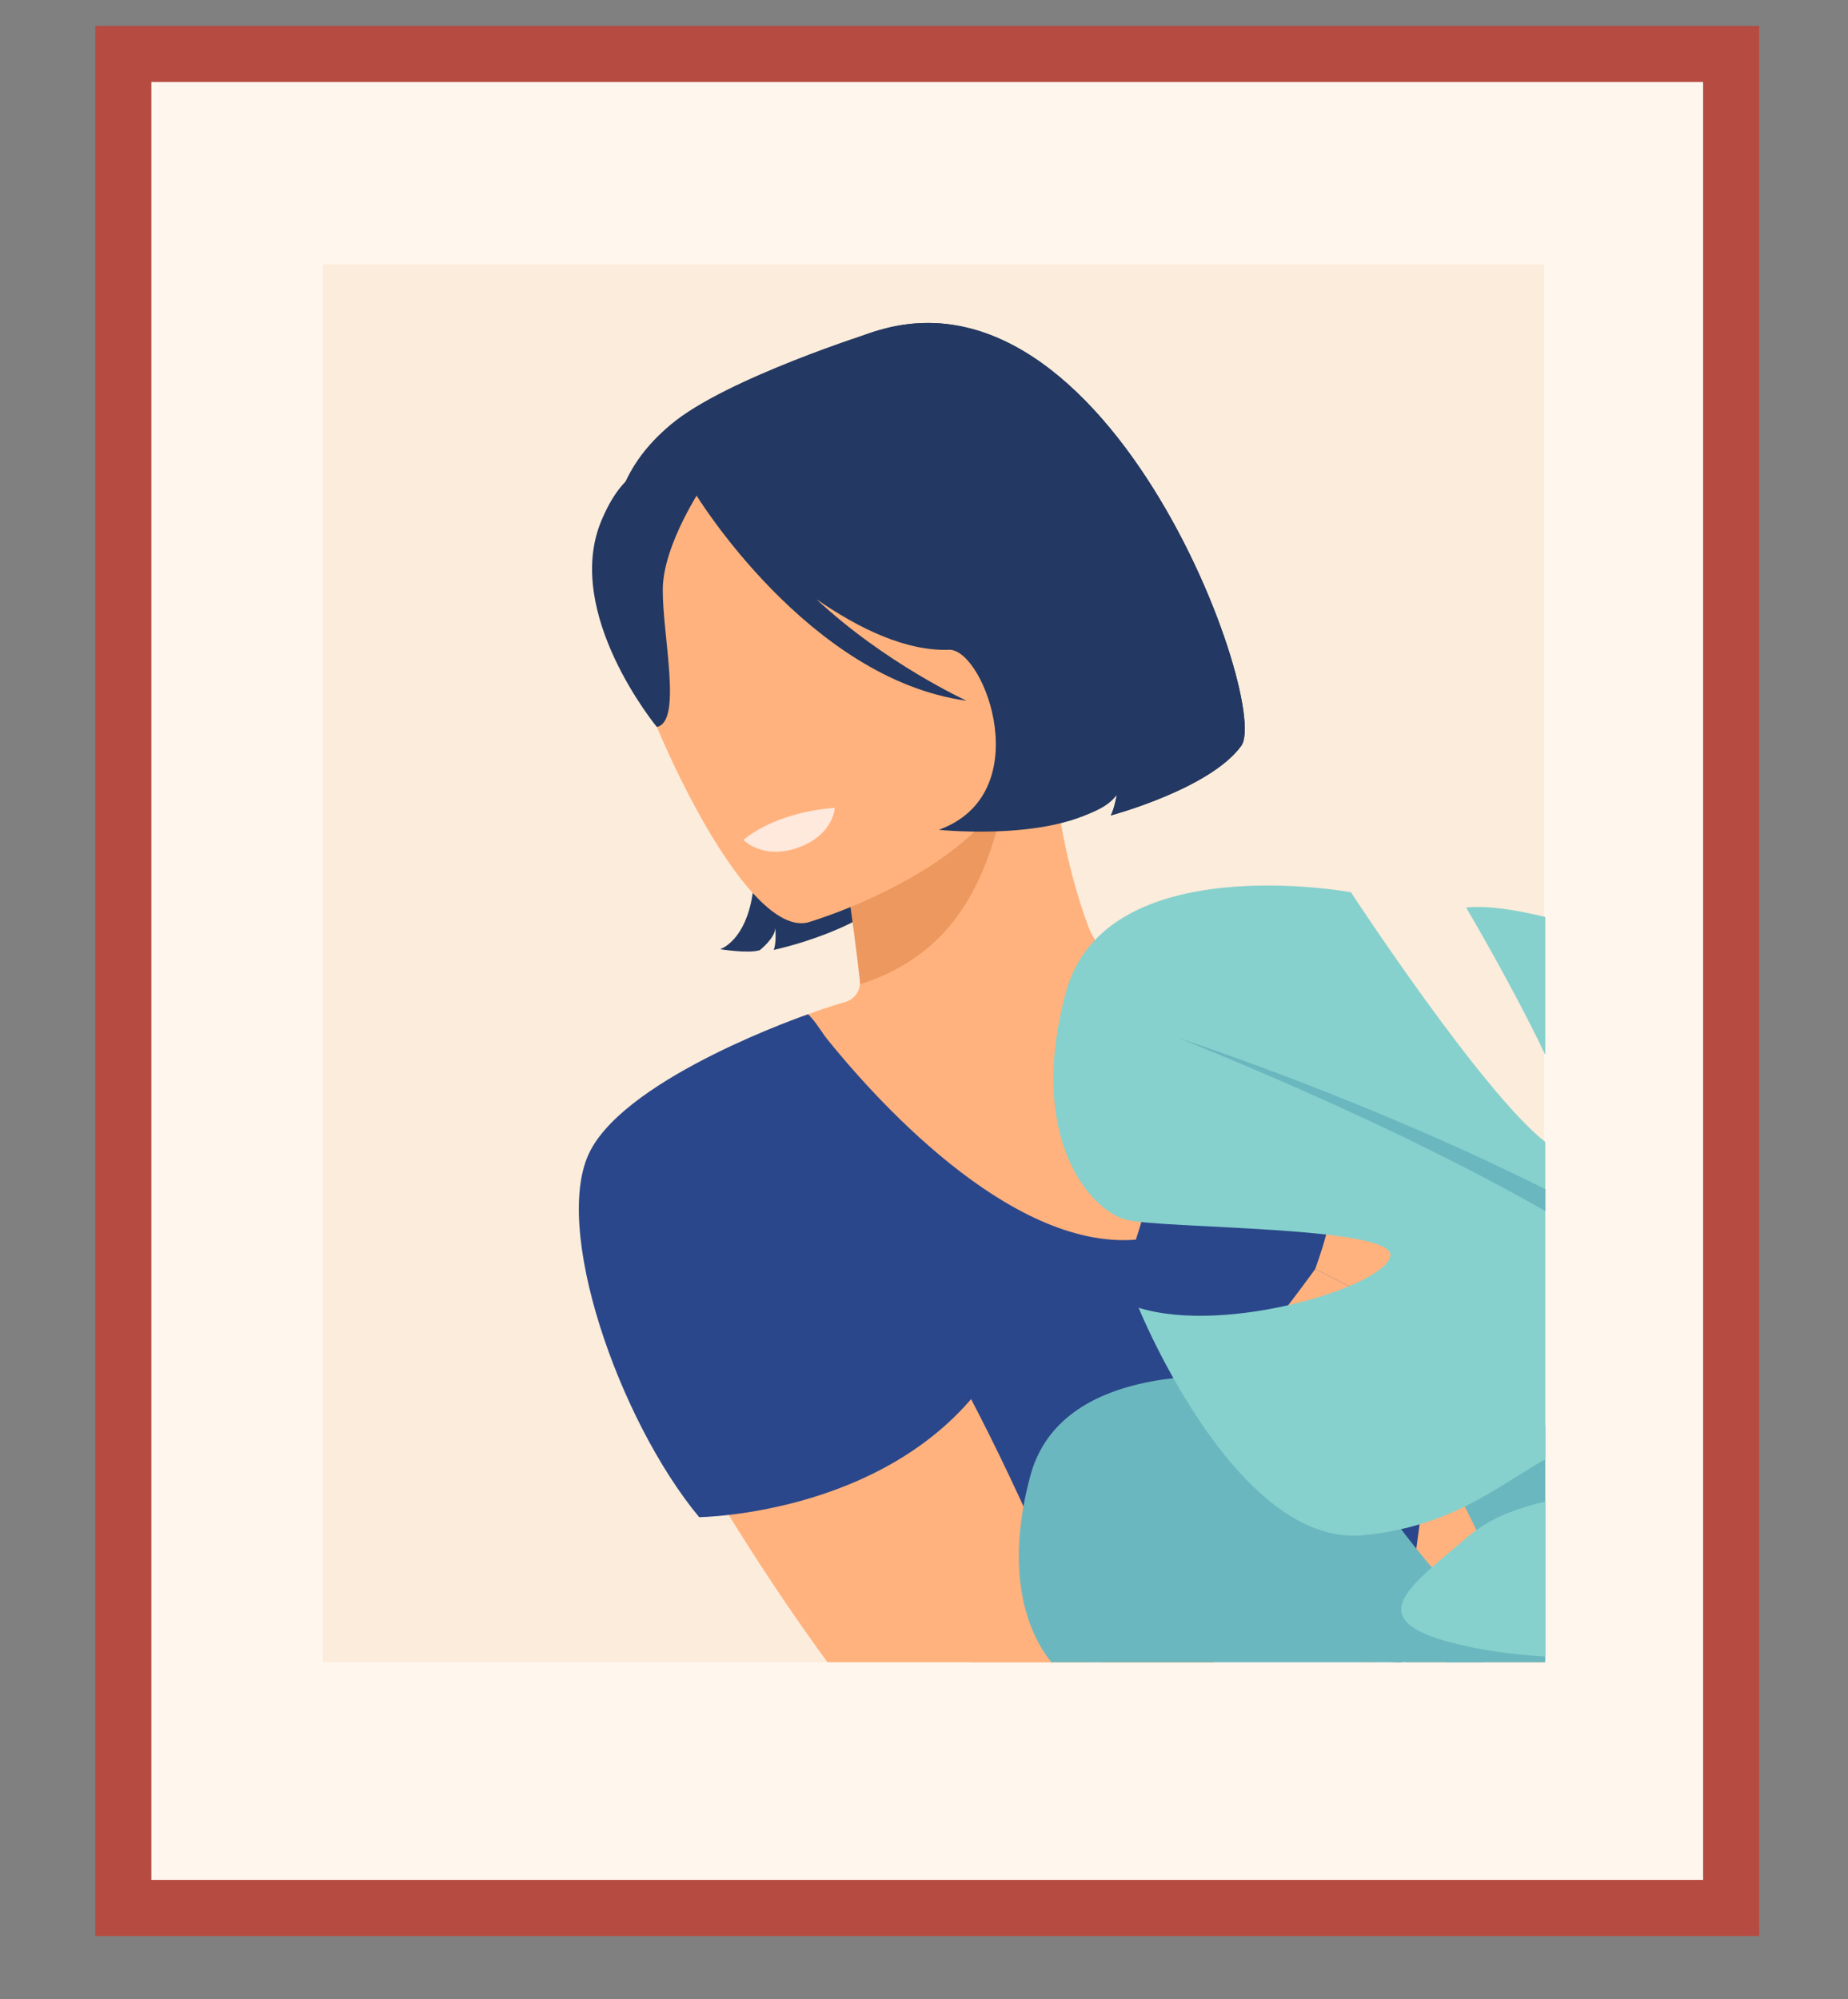<svg xmlns="http://www.w3.org/2000/svg" viewBox="0 0 257 278" width="257" height="278">
	<rect x="0" y="0" width="257" height="278" fill="#808080" stroke="none"/>
	<style>
		tspan { white-space:pre }
		.shp0 { fill: #fff6ee } 
		.shp1 { fill: #fcecdb } 
		.shp2 { fill: #ffb27d } 
		.shp3 { fill: #233862 } 
		.shp4 { fill: #ed985f } 
		.shp5 { fill: #2b478b } 
		.shp6 { fill: #ffe8dc } 
		.shp7 { fill: #f8a871 } 
		.shp8 { fill: #6bb7bf } 
		.shp9 { fill: #86d1cd } 
		.shp10 { fill: #b64c41 } 
	</style>
	<g id="g12">
		<g id="Folder 213">
			<path id="path314" class="shp0" d="M239.36 265.39L20.24 265.39L20.24 8.86L239.36 8.86L239.36 265.39Z" />
			<path id="path316" class="shp1" d="M214.72 36.77L214.72 231.14L44.89 231.14L44.89 36.77L214.72 36.77Z" />
			<path id="path318" class="shp2" d="M194.92 196.76L194.92 196.68C194.88 191.38 194.45 186.39 193.74 181.75C193.44 179.81 193.09 177.92 192.71 176.11C191.65 171.12 190.29 166.56 188.78 162.45C188.49 161.67 188.18 160.89 187.88 160.14C181.61 144.4 173.37 135.93 173.12 135.67L173.11 135.67C168.35 135.21 163.85 134.92 159.61 134.79C155.91 134.67 152.65 132.32 151.36 128.86C149.87 124.87 148.53 120.05 147.53 114.47C147.51 114.4 147.51 114.34 147.5 114.28C147.07 111.87 146.71 109.32 146.43 106.63L144.78 107.16L141.08 108.31L140.53 108.47C140.53 108.47 140.53 108.47 140.53 108.48L139.92 108.66L137.26 109.49L130.21 111.68L116.82 115.85L116.76 115.86L116.76 115.86C116.76 115.86 116.76 115.86 116.76 115.87C116.77 115.89 116.78 115.92 116.78 115.96C116.78 115.98 116.79 116 116.79 116.02C116.79 116.09 116.81 116.17 116.83 116.29C117.05 117.55 117.72 121.43 118.38 126.09C118.48 126.78 118.57 127.48 118.67 128.19C118.89 129.85 119.11 131.57 119.29 133.28C119.41 134.31 119.51 135.36 119.6 136.38C119.6 136.43 119.6 136.48 119.6 136.53L119.6 136.55C119.64 137.82 118.81 138.96 117.58 139.32C115.69 139.87 113.95 140.46 112.37 141.04C112.37 141.04 112.34 141.05 112.3 141.07C102.92 144.55 98.83 148.18 98.62 148.37C98.62 148.37 98.62 148.37 98.61 148.37C98.61 148.37 100.34 170.76 107.11 202.55C107.58 204.79 108.08 207.08 108.61 209.4C109.64 213.93 110.77 218.61 112 223.43C112.46 225.21 112.93 227.02 113.42 228.85C113.42 228.85 113.42 228.85 113.42 228.85C113.63 229.62 191.09 231.14 191.09 231.14C191.31 229.47 191.55 227.77 191.82 226C192.2 223.45 192.64 220.8 193.12 218.04C194.27 211.44 194.83 205.2 194.92 199.33L194.92 199.32C194.93 198.46 194.94 197.6 194.92 196.76" />
			<path id="path320" class="shp2" d="M214.72 208.05L214.72 231.14L195.55 231.14C195.36 230.89 195.17 230.64 194.97 230.38L194.97 230.38C193.93 229 192.87 227.54 191.82 226C188.38 220.96 184.95 215.05 181.89 208.46C180.59 205.67 179.35 202.74 178.22 199.71C176.75 195.86 175.45 191.83 174.34 187.65C170.21 172 168.87 154.22 173.11 135.67C173.11 135.67 173.14 135.67 173.19 135.68C174.16 135.84 183.67 137.82 194.48 154.76C194.77 155.19 195.05 155.64 195.32 156.1C195.89 157.03 196.47 158 197.04 159.02C198.08 160.85 199.13 162.82 200.18 164.95C201.07 166.79 201.98 168.73 202.87 170.8C207.03 180.38 211.1 192.56 214.72 208.05" />
			<path id="path322" class="shp3" d="M129.34 88.81C129.34 88.81 147.36 95.23 137.48 115.39C137.48 115.39 152.21 115.16 155.31 110.51C155.31 110.51 155 112.41 154.48 113.39C154.48 113.39 168.29 109.7 172.62 103.71C176.96 97.73 151.98 28.94 116.45 48.35C116.45 48.35 83.57 55.74 97.93 92.01C112.28 128.29 100.15 131.99 100.15 131.99C100.15 131.99 104.04 132.63 105.66 132.13C105.66 132.13 107.77 130.49 107.83 129.03C107.83 129.03 108 131.25 107.59 132.09C107.59 132.09 121.06 129.32 126.09 122.39C131.12 115.44 133.56 95.92 129.34 88.81Z" />
			<path id="path324" class="shp4" d="M116.76 115.86C116.76 115.86 118.72 128.38 119.64 136.86C136.59 131.42 138.17 116.12 140.77 107.66L116.76 115.86" />
			<path id="path326" class="shp3" d="M138.22 106.8C138.22 106.8 145.2 92.64 146.01 81.09C146.58 72.84 151.39 38.56 121.7 46.08C121.7 46.08 100.92 52.6 93.28 59.04C87.21 64.15 78.78 74.7 92.11 99.76L95.8 108.31L138.22 106.8" />
			<path id="path328" class="shp2" d="M112.28 128.29C112.28 128.29 148.9 117.75 141.99 95.05C135.08 72.35 135.16 55.7 111.48 61.46C87.81 67.23 85.93 77.27 86.39 85.4C86.85 93.54 102.58 130.44 112.28 128.29Z" />
			<path id="path330" class="shp3" d="M97.85 67.38C97.85 67.38 92.22 75.61 92.17 81.94C92.11 88.28 94.94 100.42 91.34 101.08C91.34 101.08 78.3 85.28 83.61 72.46C89.26 58.86 97.85 67.38 97.85 67.38" />
			<path id="path332" class="shp5" d="M196.94 177.71C196.53 176.58 196.06 175.46 195.53 174.36C195.53 174.35 195.53 174.35 195.53 174.35C200.9 169.64 200.56 160.3 200.56 160.3C189.74 136.73 173.11 135.67 173.11 135.67L173.11 135.67L173.11 135.67C173.11 135.67 167.04 134.99 164.74 134.91C163.32 134.86 158.95 134.77 158.95 134.77C166.42 148.13 157.96 172.38 157.96 172.38C140.19 173.82 121.09 152.09 114.64 144.01C113.26 142.29 112.47 141.19 112.38 141.06C112.37 141.05 112.37 141.05 112.37 141.04L110.9 158.24L107.11 202.55L106.84 205.67L107.97 209.55L112 223.43L113.68 229.21L194.87 231.14L194.97 230.38L194.97 230.38L197.35 212.48L197.35 212.48L199.25 198.21C199.82 193.93 199.73 189.6 199.01 185.4C198.56 182.78 197.87 180.21 196.94 177.71" />
			<path id="path334" class="shp2" d="M151.51 231.14L115.07 231.14C114.61 230.5 114.14 229.85 113.68 229.21C113.59 229.09 113.51 228.97 113.42 228.85C113.42 228.85 113.42 228.85 113.42 228.85C109.29 223.08 105.16 216.86 101.34 210.66C91.7 195.05 84.06 179.52 83.72 171.49C83.18 159.08 98.24 148.63 98.61 148.37C98.62 148.37 98.62 148.37 98.62 148.37C102.77 150.56 106.88 153.97 110.9 158.24C119.74 167.63 128.05 181.14 135.05 194.55C136.91 198.12 138.68 201.69 140.33 205.17C142.54 209.82 144.56 214.32 146.34 218.49C148.39 223.24 150.13 227.56 151.51 231.14" />
			<path id="path338" class="shp6" d="M103.39 116.81C103.39 116.81 107.34 113.03 116.09 112.33C116.09 112.33 115.96 116.07 111.01 117.86C106.11 119.63 103.39 116.81 103.39 116.81Z" />
			<path id="path340" class="shp3" d="M116.45 48.35C116.45 48.35 93.87 64.03 96.71 68.24C96.73 68.54 96.74 68.71 96.74 68.71C96.74 68.71 112.37 94.42 134.42 97.44C134.42 97.44 123.09 92.26 113.54 83.32C119.5 87.45 126.1 90.62 132.11 90.35C137.04 90.59 144.3 110.41 130.56 115.39C130.56 115.39 148.86 117.32 155.31 110.51C155.31 110.51 155 112.42 154.48 113.39C154.48 113.39 168.29 109.7 172.62 103.71C176.96 97.74 151.97 28.94 116.45 48.35" />
			<path id="path342" class="shp5" d="M112.37 141.04C112.37 141.04 87.55 149.55 82.1 160C76.64 170.46 86 197.42 97.23 210.97C97.23 210.97 125.06 210.68 138.12 190.45C138.12 190.45 117.45 145.55 112.37 141.04Z" />
			<path id="path344" class="shp2" d="M193.62 181.9C193.63 181.93 193.61 182.04 193.56 182.19C193.55 182.26 193.53 182.32 193.5 182.4C193.45 182.57 193.38 182.77 193.29 183.02C193.25 183.15 193.21 183.28 193.15 183.42C192.95 184 192.66 184.74 192.31 185.62C192.26 185.76 192.2 185.91 192.14 186.05C192.07 186.22 192.01 186.39 191.93 186.56C191.74 187.03 191.54 187.54 191.32 188.08C191.12 188.56 190.9 189.08 190.68 189.61C190.6 189.8 190.51 189.99 190.43 190.18C190.3 190.49 190.18 190.79 190.04 191.11C189.19 193.09 188.2 195.31 187.08 197.72C186.98 197.96 186.87 198.19 186.75 198.43C186.31 199.42 185.82 200.44 185.32 201.49C185.16 201.83 185 202.16 184.84 202.5C184.11 204 183.35 205.56 182.55 207.15C182.44 207.37 182.33 207.58 182.22 207.8C182.11 208.02 182 208.23 181.89 208.46C180.26 211.66 178.51 214.98 176.63 218.3C176.35 218.81 176.06 219.32 175.78 219.82C174.95 221.28 174.1 222.72 173.23 224.17C172.9 224.73 172.56 225.28 172.22 225.84C171.12 227.63 169.99 229.4 168.84 231.14L135.02 231.14C136.1 228.63 137.82 226.18 140.42 223.91C141.32 223.12 142.21 222.32 143.11 221.51L143.11 221.5C144.19 220.51 145.28 219.51 146.33 218.5C146.34 218.5 146.34 218.49 146.34 218.49C157.65 207.76 167.67 195.99 174.34 187.65C179.7 180.95 182.9 176.47 182.9 176.47L182.9 176.47L193.62 181.9" />
			<path id="path346" class="shp2" d="M182.9 176.47C182.9 176.47 186.21 167.63 185.22 164.67C184.23 161.71 191.86 157.45 195.39 153.92C195.39 153.92 196.11 156.65 193.51 159.18C190.9 161.72 194.46 162.28 196.85 159.3C199.24 156.32 194.23 150.23 196.85 151.46C199.47 152.68 207.78 159.72 206.9 164.13C206.02 168.55 197.27 176.63 193.62 181.9L182.9 176.47Z" />
			<path id="path348" class="shp7" d="M193.62 181.9C193.63 181.93 193.61 182.04 193.56 182.19C193.55 182.26 193.53 182.32 193.5 182.4C193.45 182.57 193.38 182.77 193.29 183.02C193.25 183.15 193.21 183.28 193.15 183.42C192.95 184 192.66 184.74 192.31 185.62C192.26 185.76 192.2 185.91 192.14 186.05C192.07 186.22 192.01 186.39 191.93 186.56C191.74 187.03 191.54 187.54 191.32 188.08C191.12 188.56 190.9 189.08 190.68 189.61C190.6 189.8 190.51 189.99 190.43 190.18C190.3 190.49 190.18 190.79 190.04 191.11C189.19 193.09 188.2 195.31 187.08 197.72C186.98 197.96 186.87 198.19 186.75 198.43C186.31 199.42 185.82 200.44 185.32 201.49C185.16 201.83 185 202.16 184.84 202.5C184.11 204 183.35 205.56 182.55 207.15C182.44 207.37 182.33 207.58 182.22 207.8C182.11 208.02 182 208.23 181.89 208.46C180.26 211.66 178.51 214.98 176.63 218.3C176.35 218.81 176.06 219.32 175.78 219.82C174.95 221.28 174.1 222.72 173.23 224.17C172.9 224.73 172.56 225.28 172.22 225.84C171.12 227.63 169.99 229.4 168.84 231.14L153.11 231.14C160.7 220.8 170.28 209.1 178.22 199.71C186.9 189.43 193.62 181.9 193.62 181.9" />
			<path id="path350" class="shp8" d="M214.9 198.16C207.46 195.62 199.98 193.69 195.29 194.14C195.29 194.14 199.76 201.73 203.7 209.49C204.26 210.59 204.8 211.68 205.32 212.76C208.77 219.95 211.13 226.39 208.29 226.04C206.34 225.8 202.91 222.46 199.12 217.96C197.72 216.31 196.28 214.51 194.84 212.64C187.53 203.17 180.32 192.17 180.32 192.17C180.32 192.17 172 190.63 163.18 191.64C154.72 192.61 145.81 195.91 143.3 205.17C139.79 218.16 142.59 226.7 146.22 231.14L201.21 231.14L206.37 231.14L214.9 231.14L214.9 230.35L214.9 208.8L214.9 202.93L214.9 198.16" />
			<path id="path352" class="shp8" d="M198.92 227.5C201.39 228.66 203.89 229.88 206.37 231.14L201.21 231.14C189.83 224.96 175.62 218.26 157.89 211.08C158.49 211.27 176.77 217.24 196.98 226.59C196.98 226.59 196.98 226.6 196.98 226.6C197.61 226.89 198.26 227.19 198.9 227.49C198.91 227.49 198.92 227.49 198.92 227.5" />
			<path id="path354" class="shp9" d="M205.32 212.76C207.98 210.85 211.34 209.63 214.9 208.8L214.9 230.35C211.22 230.13 207.76 229.7 204.74 229.08C202.31 228.58 200.39 228.06 198.92 227.5C198.92 227.49 198.91 227.49 198.9 227.49C198.15 227.2 197.51 226.91 196.98 226.6C196.98 226.6 196.98 226.59 196.98 226.59C193.07 224.33 195.08 221.55 199.12 217.96C200.64 216.6 202.44 215.13 204.31 213.54C204.63 213.27 204.97 213.01 205.32 212.76Z" />
			<path id="path356" class="shp9" d="M214.9 146.69C210.39 137.18 203.89 126.19 203.89 126.19C206.77 125.9 210.63 126.47 214.9 127.51L214.9 146.69Z" />
			<path id="path358" class="shp9" d="M214.9 198.16L214.9 158.8C206.05 151.85 187.87 124.07 187.87 124.07C187.87 124.07 153.71 117.75 148.23 137.99C142.75 158.24 151.6 168.36 156.66 169.62C161.73 170.89 194.19 170.47 193.35 174.68C192.5 178.9 170.57 185.65 158.35 181.85C158.35 181.85 160.1 186.18 163.18 191.64C168.63 201.33 178.23 214.56 189.56 213.48C191.45 213.3 193.21 213.01 194.84 212.64C198.24 211.88 201.13 210.76 203.7 209.49C208.02 207.37 211.45 204.84 214.9 202.93L214.9 198.16" />
			<path id="path360" class="shp8" d="M214.9 165.36L214.9 168.4C202.03 161.08 185.4 153.06 163.98 144.37C166.1 145.06 190.7 153.22 214.9 165.36Z" />
			<path id="path362" fill-rule="evenodd" class="shp10" d="M244.65 269.21L13.25 269.21L13.25 3.6L244.65 3.6L244.65 269.21ZM21.05 261.41L236.85 261.41L236.85 11.4L21.05 11.4L21.05 261.41Z" />
		</g>
	</g>
</svg>